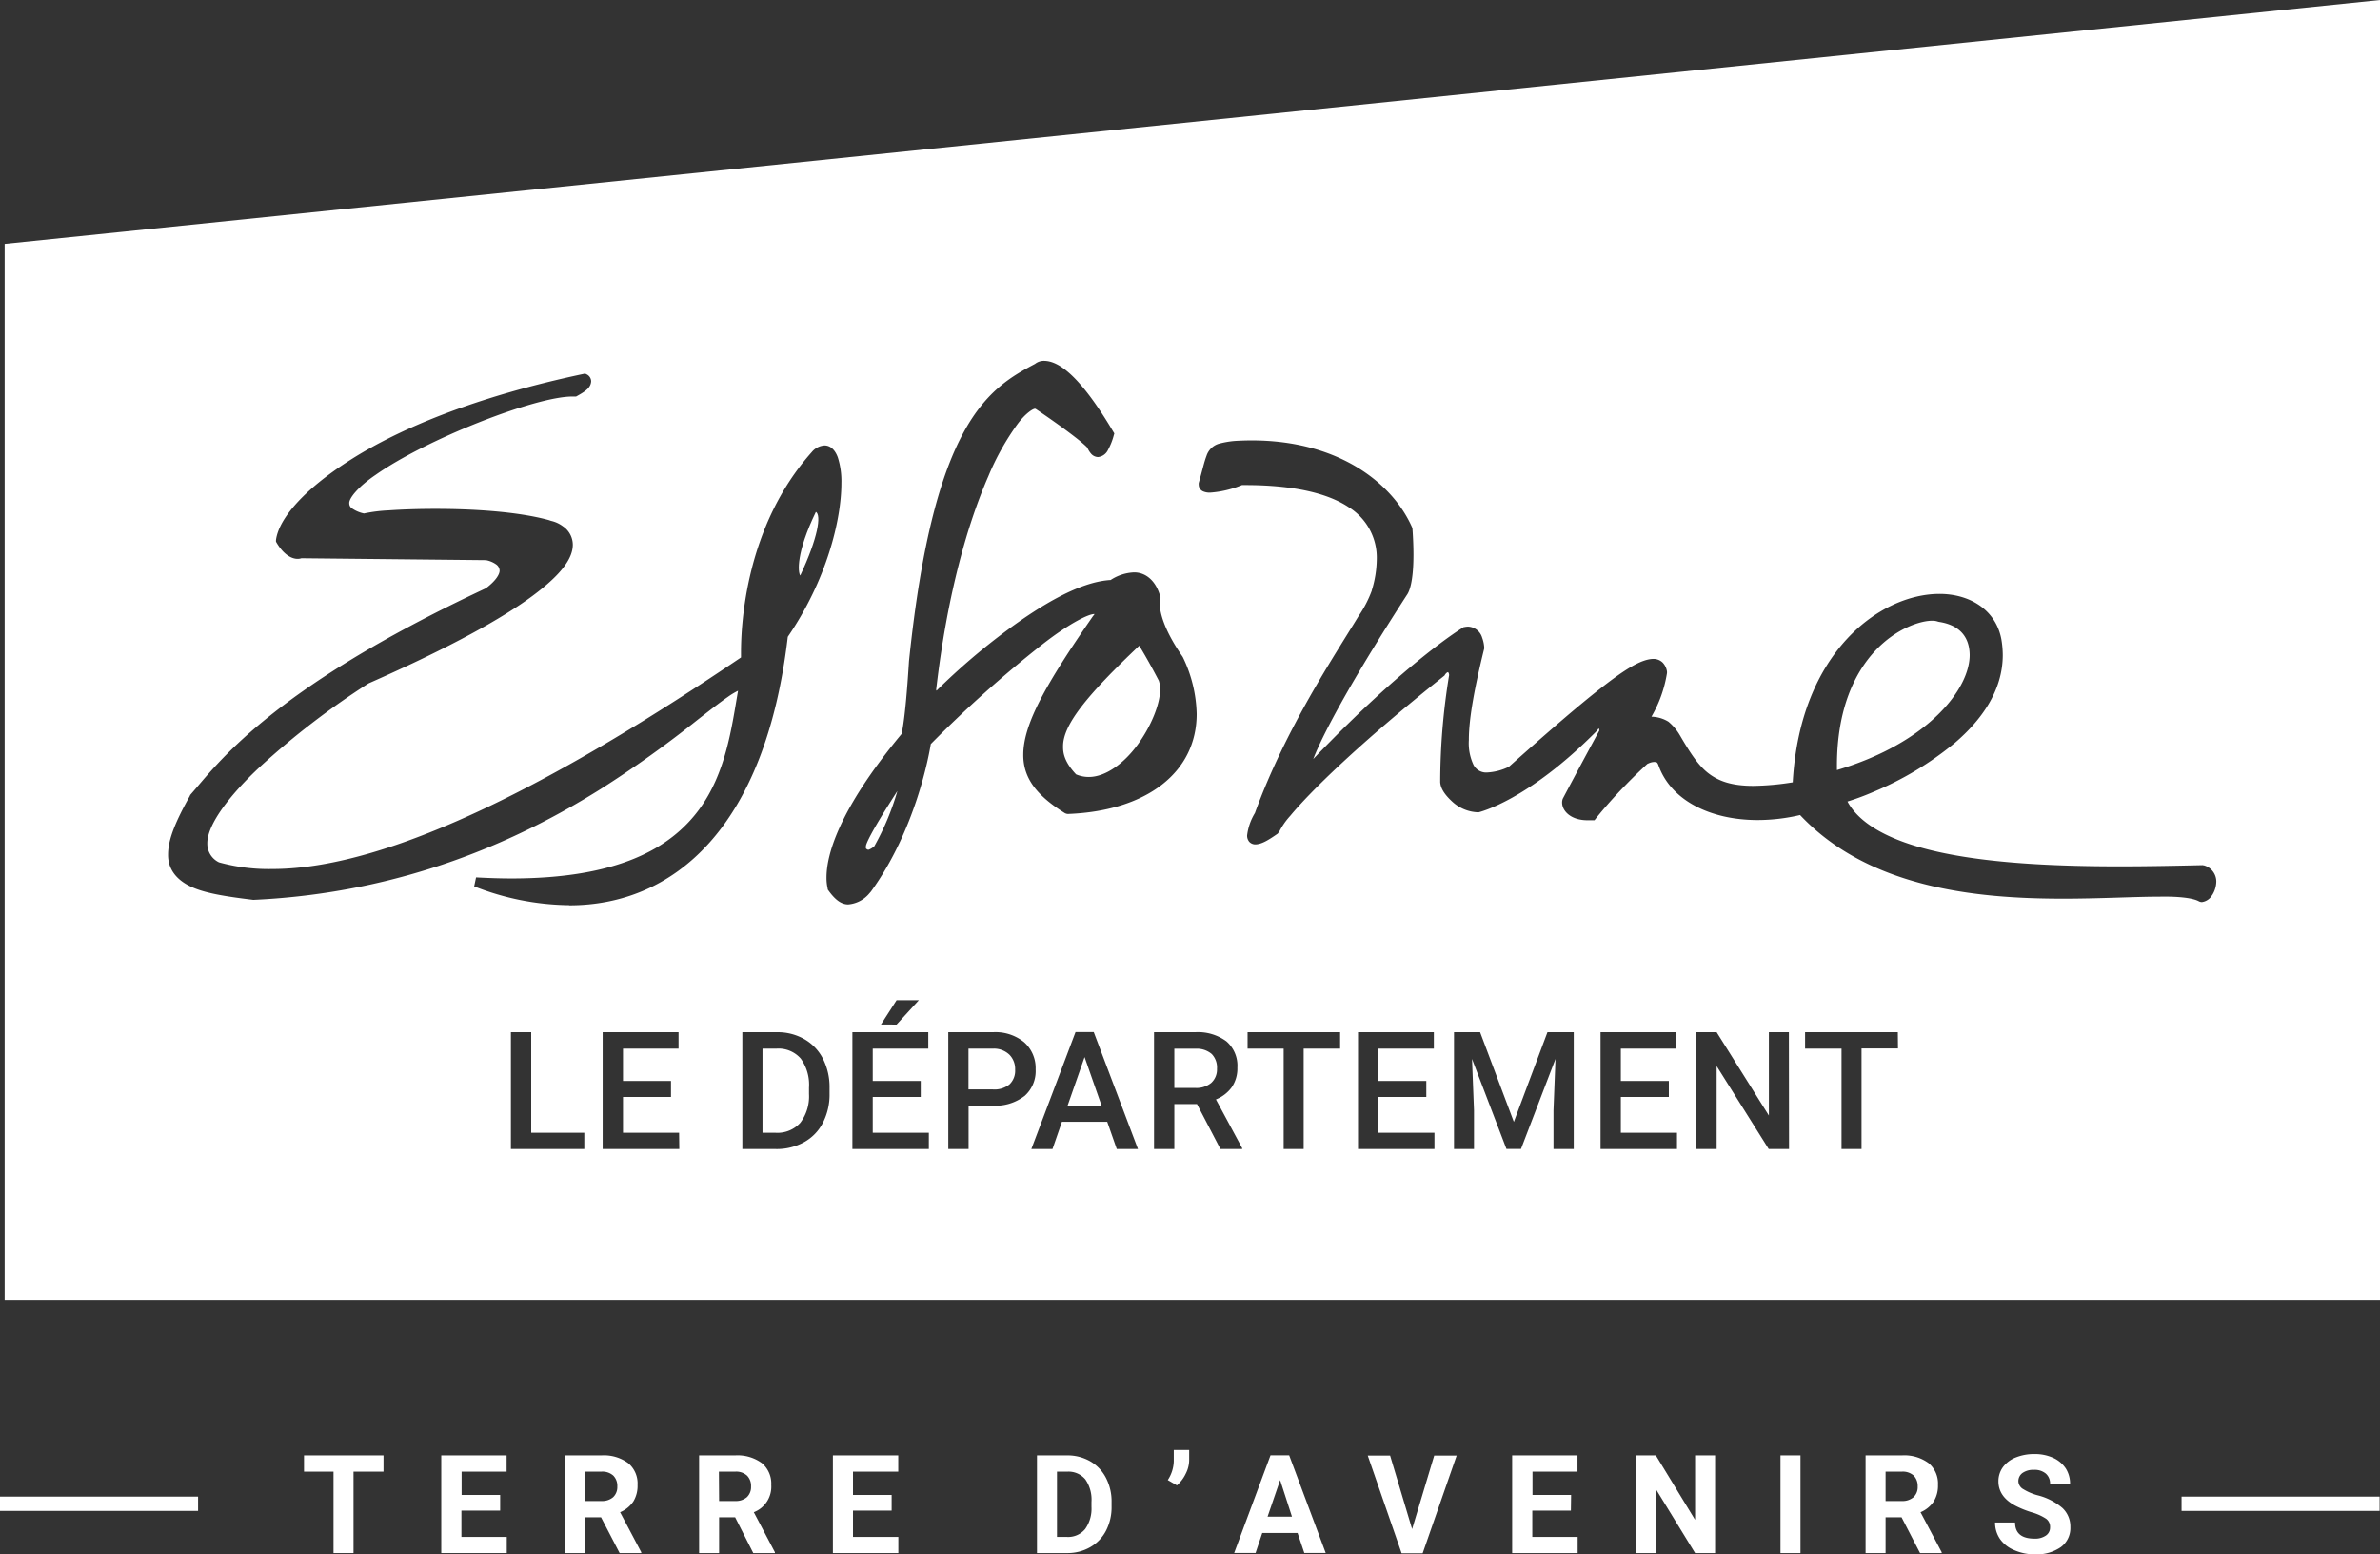 <svg id="a725e731-2abe-4666-b20d-86971ac1cba2" data-name="Calque 1" xmlns="http://www.w3.org/2000/svg" viewBox="0 0 476.03 310.84"><rect x="0" y="0" width="476.03" height="310.84" fill="#333333" stroke="none"/><title>logoEssonne_blanc</title><rect y="299.28" width="39.62" height="2.86" style="fill:#fff"/><rect x="436.34" y="299.28" width="39.61" height="2.86" style="fill:#fff"/><path d="M79.67,298.52h-6V314.8h-4V298.52h-5.9v-3.25H79.67Z" transform="translate(-2.96 -4.23)" style="fill:#fff"/><path d="M103,306.31H95.25v5.26h9.07v3.23H91.22V295.27h13.07v3.25h-9v4.66H103Z" transform="translate(-2.96 -4.23)" style="fill:#fff"/><path d="M123.18,307.65H120v7.15h-4V295.27h7.26a8.19,8.19,0,0,1,5.34,1.54,5.3,5.3,0,0,1,1.88,4.36,6,6,0,0,1-.86,3.34,6,6,0,0,1-2.63,2.12l4.23,8v.18h-4.32ZM120,304.39h3.25a3.36,3.36,0,0,0,2.35-.77,2.78,2.78,0,0,0,.83-2.13,2.92,2.92,0,0,0-.79-2.17,3.24,3.24,0,0,0-2.41-.8H120Z" transform="translate(-2.96 -4.23)" style="fill:#fff"/><path d="M150,307.65h-3.21v7.15h-4V295.27H150a8.23,8.23,0,0,1,5.34,1.54,5.33,5.33,0,0,1,1.88,4.36,5.46,5.46,0,0,1-3.49,5.46l4.22,8v.18h-4.32Zm-3.21-3.26H150a3.36,3.36,0,0,0,2.35-.77,2.78,2.78,0,0,0,.83-2.13,2.92,2.92,0,0,0-.79-2.17,3.23,3.23,0,0,0-2.4-.8h-3.24Z" transform="translate(-2.96 -4.23)" style="fill:#fff"/><path d="M181.3,306.31h-7.73v5.26h9.07v3.23H169.55V295.27h13.07v3.25h-9.05v4.66h7.73Z" transform="translate(-2.96 -4.23)" style="fill:#fff"/><path d="M210.37,314.8V295.27h6a9.1,9.1,0,0,1,4.61,1.16,8.07,8.07,0,0,1,3.17,3.3,10.17,10.17,0,0,1,1.14,4.86v.9a10.21,10.21,0,0,1-1.12,4.85,8.05,8.05,0,0,1-3.16,3.28,9.1,9.1,0,0,1-4.6,1.18Zm4-16.28v13.05h1.95A4.41,4.41,0,0,0,220,310a7,7,0,0,0,1.27-4.42v-1a7.12,7.12,0,0,0-1.23-4.52,4.39,4.39,0,0,0-3.61-1.54Z" transform="translate(-2.96 -4.23)" style="fill:#fff"/><path d="M238.36,301.26l-1.83-1.06a7.18,7.18,0,0,0,1.2-3.74v-2.27h3.08v2.08a6.09,6.09,0,0,1-.67,2.62A7.18,7.18,0,0,1,238.36,301.26Z" transform="translate(-2.96 -4.23)" style="fill:#fff"/><path d="M262.49,310.78h-7.06l-1.34,4h-4.28l7.27-19.53h3.73l7.31,19.53h-4.28Zm-6-3.26h4.88L259,300.2Z" transform="translate(-2.96 -4.23)" style="fill:#fff"/><path d="M285.4,310l4.42-14.69h4.49l-6.8,19.53H283.3l-6.77-19.53H281Z" transform="translate(-2.96 -4.23)" style="fill:#fff"/><path d="M317.16,306.31h-7.72v5.26h9.07v3.23h-13.1V295.27h13.07v3.25h-9v4.66h7.72Z" transform="translate(-2.96 -4.23)" style="fill:#fff"/><path d="M346,314.8h-4L334.15,302V314.8h-4V295.27h4L342,308.15V295.27h4Z" transform="translate(-2.96 -4.23)" style="fill:#fff"/><path d="M363.08,314.8h-4V295.27h4Z" transform="translate(-2.96 -4.23)" style="fill:#fff"/><path d="M383.3,307.65h-3.2v7.15h-4V295.27h7.26a8.19,8.19,0,0,1,5.34,1.54,5.33,5.33,0,0,1,1.88,4.36,6,6,0,0,1-.87,3.34,5.93,5.93,0,0,1-2.62,2.12l4.23,8v.18H387Zm-3.2-3.26h3.24a3.34,3.34,0,0,0,2.35-.77,2.74,2.74,0,0,0,.83-2.13,3,3,0,0,0-.78-2.17,3.26,3.26,0,0,0-2.41-.8H380.1Z" transform="translate(-2.96 -4.23)" style="fill:#fff"/><path d="M413,309.68a2,2,0,0,0-.8-1.75,10.41,10.41,0,0,0-2.9-1.29A19.81,19.81,0,0,1,406,305.3q-3.33-1.8-3.33-4.84a4.76,4.76,0,0,1,.89-2.83,5.9,5.9,0,0,1,2.56-1.94,9.79,9.79,0,0,1,3.75-.69,8.84,8.84,0,0,1,3.73.75,6,6,0,0,1,2.55,2.14A5.66,5.66,0,0,1,417,301h-4a2.61,2.61,0,0,0-.85-2.09,3.44,3.44,0,0,0-2.37-.75,3.7,3.7,0,0,0-2.3.63,2,2,0,0,0-.82,1.64,1.88,1.88,0,0,0,1,1.6,10.91,10.91,0,0,0,2.83,1.21,12.15,12.15,0,0,1,5,2.56,5.09,5.09,0,0,1,1.57,3.81,4.72,4.72,0,0,1-1.91,4,8.45,8.45,0,0,1-5.17,1.44,10,10,0,0,1-4.11-.82A6.46,6.46,0,0,1,403,312a5.75,5.75,0,0,1-1-3.32h4q0,3.22,3.87,3.23a3.77,3.77,0,0,0,2.24-.58A1.9,1.9,0,0,0,413,309.68Z" transform="translate(-2.96 -4.23)" style="fill:#fff"/><path d="M176.15,173.43a1,1,0,0,1,0,.31v.14c.26.25.37.26.5.27s.89-.39,1.11-.66l.05,0a52.14,52.14,0,0,0,4.64-11.08c-4,6.18-5.9,9.61-6.26,10.81C176.18,173.31,176.16,173.39,176.15,173.43Z" transform="translate(-2.96 -4.23)" style="fill:#fff"/><path d="M166.15,106.59c-4,8.25-3.59,12.07-3.13,12.73C166.59,111.74,167.25,107.25,166.15,106.59Z" transform="translate(-2.96 -4.23)" style="fill:#fff"/><path d="M218.19,159.08a6.46,6.46,0,0,0,2.55.52c3.34,0,7-2.7,9.71-6.38S235,145.05,235,142.1a5.47,5.47,0,0,0-.26-1.75c-1.71-3.29-3.16-5.77-3.92-7-10.32,9.78-15.33,15.84-15.23,20.22C215.55,155.4,216.36,157.13,218.19,159.08Z" transform="translate(-2.96 -4.23)" style="fill:#fff"/><path d="M396.92,135.13c-.06-3.53-2-5.92-6.14-6.55l-.24-.06a3.23,3.23,0,0,0-1.13-.17h0c-2.44,0-7.27,1.61-11.37,6s-7.66,11.63-7.67,23c0,.29,0,.57,0,.87C388.82,152.72,397,141.85,396.92,135.13Z" transform="translate(-2.96 -4.23)" style="fill:#fff"/><path d="M245.32,215a4.58,4.58,0,0,0-3.19-1.06h-4.29v7.84H242a4.64,4.64,0,0,0,3.21-1,3.61,3.61,0,0,0,1.16-2.83A3.86,3.86,0,0,0,245.32,215Z" transform="translate(-2.96 -4.23)" style="fill:#fff"/><path d="M158.31,213.92h-2.84v16.83h2.65a6.15,6.15,0,0,0,4.91-2,8.72,8.72,0,0,0,1.74-5.74v-1.29a8.94,8.94,0,0,0-1.65-5.81A5.91,5.91,0,0,0,158.31,213.92Z" transform="translate(-2.96 -4.23)" style="fill:#fff"/><path d="M201.67,213.92h-5v8.16h4.88a4.8,4.8,0,0,0,3.31-1,3.75,3.75,0,0,0,1.14-2.95,4.06,4.06,0,0,0-1.15-3A4.47,4.47,0,0,0,201.67,213.92Z" transform="translate(-2.96 -4.23)" style="fill:#fff"/><polygon points="213.54 221.07 220.32 221.07 216.93 211.38 213.54 221.07" style="fill:#fff"/><path d="M3.89,53V264.17H479V4.23ZM119.83,234H105.15V210.64h4.06v20.11h10.62Zm19,0H123.5V210.64h15.18v3.28H127.57v6.46h9.6v3.21h-9.6v7.16h11.22Zm-22-48.77h-.09a53,53,0,0,1-18.94-3.76l.38-1.79c2.48.13,4.83.21,7.07.21,21.25,0,31.77-6,37.5-13.73,5.39-7.29,6.54-16.34,7.83-23.8a14.46,14.46,0,0,0-2.05,1.24c-1.54,1.06-3.52,2.61-5.93,4.48a221.85,221.85,0,0,1-19.51,13.94c-16.3,10.22-39.38,20.77-69.46,22.15-5.75-.7-9.91-1.36-12.73-2.76s-4.37-3.57-4.32-6.33c0-3.1,1.63-6.8,4.38-11.74l0-.08.07-.09c5.11-5.71,15.39-20.86,59.12-41.31,2.16-1.63,2.76-2.91,2.74-3.55a1.6,1.6,0,0,0-.74-1.25,5.08,5.08,0,0,0-2-.82l-36.9-.38a2.19,2.19,0,0,1-.78.12c-1.09,0-2.66-.7-4.15-3.16l-.16-.28,0-.32c.53-4.06,5.17-9.87,15-16.1S98.12,83.56,119.69,79l.29-.07.28.14a1.58,1.58,0,0,1,.94,1.43c-.08,1.14-.89,1.86-2.8,2.91l-.22.12h-.27l-.41,0c-7.35-.06-29.28,8.52-39.42,15.67-3.43,2.32-5.38,4.69-5.26,5.71a1.19,1.19,0,0,0,.57,1,6.57,6.57,0,0,0,2.37,1,30.37,30.37,0,0,1,4.92-.62c2.55-.18,5.82-.3,9.38-.3,7.54,0,16.37.53,22.6,2.22l.54.18a6.25,6.25,0,0,1,2.33,1.07,4.48,4.48,0,0,1,2,3.68c0,2.63-2.07,5.81-8.06,10.25s-16.13,10.15-32.8,17.5a159.37,159.37,0,0,0-21.57,16.55c-6.35,5.88-10.75,11.81-10.67,15.48a4.11,4.11,0,0,0,2.34,3.75A37.26,37.26,0,0,0,57.46,178c24.38,0,59.28-19,93.71-42.3,0-.25,0-.59,0-1,0-5.56.88-25.2,14.16-40.07h0l0,0a3.62,3.62,0,0,1,2.53-1.32c1.36,0,2.21,1.11,2.67,2.37a15.62,15.62,0,0,1,.72,5.15c0,7.38-2.95,19.39-10.72,30.74C156,170.07,137.55,185.27,116.8,185.26Zm52.05,37.67a12.27,12.27,0,0,1-1.33,5.84,9.25,9.25,0,0,1-3.77,3.89,11.32,11.32,0,0,1-5.61,1.37h-6.73V210.64h6.9a10.73,10.73,0,0,1,5.5,1.39,9.42,9.42,0,0,1,3.72,3.91,12.45,12.45,0,0,1,1.32,5.82ZM188.74,234H173.45V210.64h15.18v3.28H177.52v6.46h9.6v3.21h-9.6v7.16h11.22Zm-9.58-24.9,3.13-4.86h4.45l-4.45,4.87Zm-2-26.59-.55.63a6.15,6.15,0,0,1-4,1.94c-1.43,0-2.68-1-4-2.86l-.1-.14,0-.16a9.29,9.29,0,0,1-.24-2.23c0-4.31,2.2-13.23,15-28.67l.05-.23c.08-.35.21-.95.35-2,.29-2,.69-5.76,1.1-12.34,2.49-24.1,6.48-37.72,11.06-46s9.73-11.1,14.16-13.46a2.86,2.86,0,0,1,1.87-.6c2.59.07,6.72,2.31,13.77,14.17l.21.34-.11.38a13,13,0,0,1-1.15,2.91,2.49,2.49,0,0,1-2,1.44,1.92,1.92,0,0,1-1.37-.65,4.76,4.76,0,0,1-.78-1.25s-.13-.12-.22-.22c-.25-.24-.7-.64-1.42-1.24-1.47-1.18-4.07-3.15-8.62-6.23l-.06,0,0-.06s0,0-.1,0c-.32-.1-1.89.83-3.57,3.1a50.84,50.84,0,0,0-5.78,10.35c-4.07,9.29-8.22,23.44-10.45,42.67l0,.08a.62.62,0,0,0,.07.16h0a130.33,130.33,0,0,1,14.17-12.13c6.78-5,14.49-9.66,20.65-10a9.19,9.19,0,0,1,4.62-1.52c2.24-.05,4.37,1.49,5.28,4.74l.08.29-.1.29s0,.07,0,.13a3.68,3.68,0,0,0-.06.72c0,1.47.56,4.91,4.54,10.64l.09.15A27.32,27.32,0,0,1,242.31,147c0,11.67-10,19.42-25.8,20l-.27-.05-.26-.1c-5.25-3.28-8.36-6.7-8.35-11.66,0-6.18,4.53-14.15,13.85-27.63l.41-.54c-1.09-.07-4.86,1.73-10.36,6a239.45,239.45,0,0,0-22.4,20C188.76,155.32,186.07,170.23,177.14,182.54Zm30.69,40.9a9.47,9.47,0,0,1-6.32,1.91h-4.84V234h-4.06V210.64h8.94a9.06,9.06,0,0,1,6.23,2,6.91,6.91,0,0,1,2.3,5.41A6.64,6.64,0,0,1,207.83,223.44ZM226.33,234l-1.91-5.45h-9.06L213.47,234h-4.23l8.84-23.39h3.64L230.57,234Zm25.08,0h-4.35l-4.69-9h-4.53v9h-4.06V210.64H242a9.58,9.58,0,0,1,6.25,1.82,6.44,6.44,0,0,1,2.2,5.26,6.63,6.63,0,0,1-1.13,3.93,7.29,7.29,0,0,1-3.16,2.43l5.25,9.74ZM271,213.92h-7.29V234h-4V213.92h-7.22v-3.28H271ZM289.87,234H274.58V210.64h15.17v3.28H278.64v6.46h9.6v3.21h-9.6v7.16h11.23Zm27.86,0h-4.05v-7.71l.4-10.31-6.9,18h-2.91l-6.89-18,.4,10.3V234h-4V210.64H299l6.75,17.93,6.72-17.93h5.26Zm20.65,0H323.09V210.64h15.17v3.28H327.15v6.46h9.6v3.21h-9.6v7.16h11.23Zm22.41,0h-4.06l-10.42-16.59V234h-4.07V210.64h4.07l10.45,16.66V210.64h4Zm21.79-20.11h-7.29V234h-4V213.92H364v-3.28h18.55Zm62.86-30.72a2.79,2.79,0,0,1-2.05,1.44h0a1.29,1.29,0,0,1-.62-.15c-1.18-.66-4-1-7.82-.93-5.05,0-11.83.4-19.35.4-17.38,0-38.85-2.11-52.6-16.72a37.28,37.28,0,0,1-8.5,1c-9.35,0-17.4-3.87-19.87-11.07-.24-.53-.33-.5-.77-.54a2.81,2.81,0,0,0-1,.21l-.4.17c-3.1,2.84-5.68,5.56-7.48,7.58s-2.84,3.36-2.85,3.37l-.25.32-.4,0c-.33,0-.66,0-1,0-3.34,0-5.07-1.85-5.08-3.54a2.06,2.06,0,0,1,.14-.77v0l0,0c3.11-5.88,6.74-12.59,7.29-13.59a.92.92,0,0,0,0-.16.39.39,0,0,0-.09-.29s0,0,0,0,0,0,0,0a.69.69,0,0,0-.2.23l-.06.1-.08.1c-13.82,14-23.53,16.29-23.69,16.33l-.1,0h-.11a8,8,0,0,1-5.17-2.22c-1.31-1.22-2.25-2.5-2.31-3.84a133.31,133.31,0,0,1,1.78-21.35,1,1,0,0,0-.15-.54c-.06-.07-.05-.05-.08-.06s-.31.05-.63.56l-.08.13-.13.1C274.65,153.05,265,162.57,261,167.4a14.14,14.14,0,0,0-2.14,3.07l-.34.46c-1.86,1.29-3.16,2.1-4.43,2.15a1.65,1.65,0,0,1-1.27-.53,1.9,1.9,0,0,1-.42-1.28,11.18,11.18,0,0,1,1.56-4.46c6.14-16.92,16-31.57,20.72-39.37a23,23,0,0,0,2.65-5.09v0l0-.06a21.58,21.58,0,0,0,1-6.15,11.88,11.88,0,0,0-5.62-10.49c-4.06-2.7-10.73-4.43-20.81-4.42h-.53a20.42,20.42,0,0,1-6.37,1.51,3.24,3.24,0,0,1-1.42-.26,1.44,1.44,0,0,1-.86-1.29,1.45,1.45,0,0,1,0-.3v-.07c.74-2.57,1.08-4.2,1.55-5.41a3.71,3.71,0,0,1,2.53-2.46,18.1,18.1,0,0,1,3.11-.54c1.16-.07,2.29-.11,3.41-.11,17.4,0,28.18,8.57,32.07,17.37l.08.3c.14,2,.2,3.69.2,5.15,0,5.83-.94,7.59-1.35,8.13-14,21.67-17.78,30.34-18.69,32.76,18.55-19.41,29.88-26.27,30-26.32l.13-.08.14,0a3.69,3.69,0,0,1,.72-.08,3.07,3.07,0,0,1,2.79,2.22,6.82,6.82,0,0,1,.41,1.9v.13l0,.14c-1.83,7.42-3.08,13.84-3.07,18.28a10.17,10.17,0,0,0,.94,5,2.85,2.85,0,0,0,2.77,1.5,11.14,11.14,0,0,0,4.3-1.14c7.86-7,14-12.32,18.67-15.94s7.79-5.56,10.19-5.63a2.65,2.65,0,0,1,1.87.71,3.27,3.27,0,0,1,.89,1.83v.29a25.28,25.28,0,0,1-3.11,8.73,6.73,6.73,0,0,1,3.4,1,10.19,10.19,0,0,1,2.31,2.75l0,0,0,0c2,3.41,3.64,6,5.71,7.58s4.65,2.49,8.94,2.5a53.08,53.08,0,0,0,7.9-.71c1.46-26,17.45-37.67,29.35-37.68,6.09,0,11.31,3.2,12.39,9.14a19.24,19.24,0,0,1,.27,3.08c0,7.11-4.25,13-9.53,17.53a64.75,64.75,0,0,1-16.38,9.86,51.88,51.88,0,0,1-5.15,1.91c2.76,5.13,10.06,8.47,19.66,10.39,10.17,2.05,22.77,2.57,34.76,2.57,5.78,0,11.44-.12,16.61-.24l.33.06a3.36,3.36,0,0,1,2.41,3.21A5.2,5.2,0,0,1,445.44,183.2Z" transform="translate(-2.96 -4.23)" style="fill:#fff"/></svg>